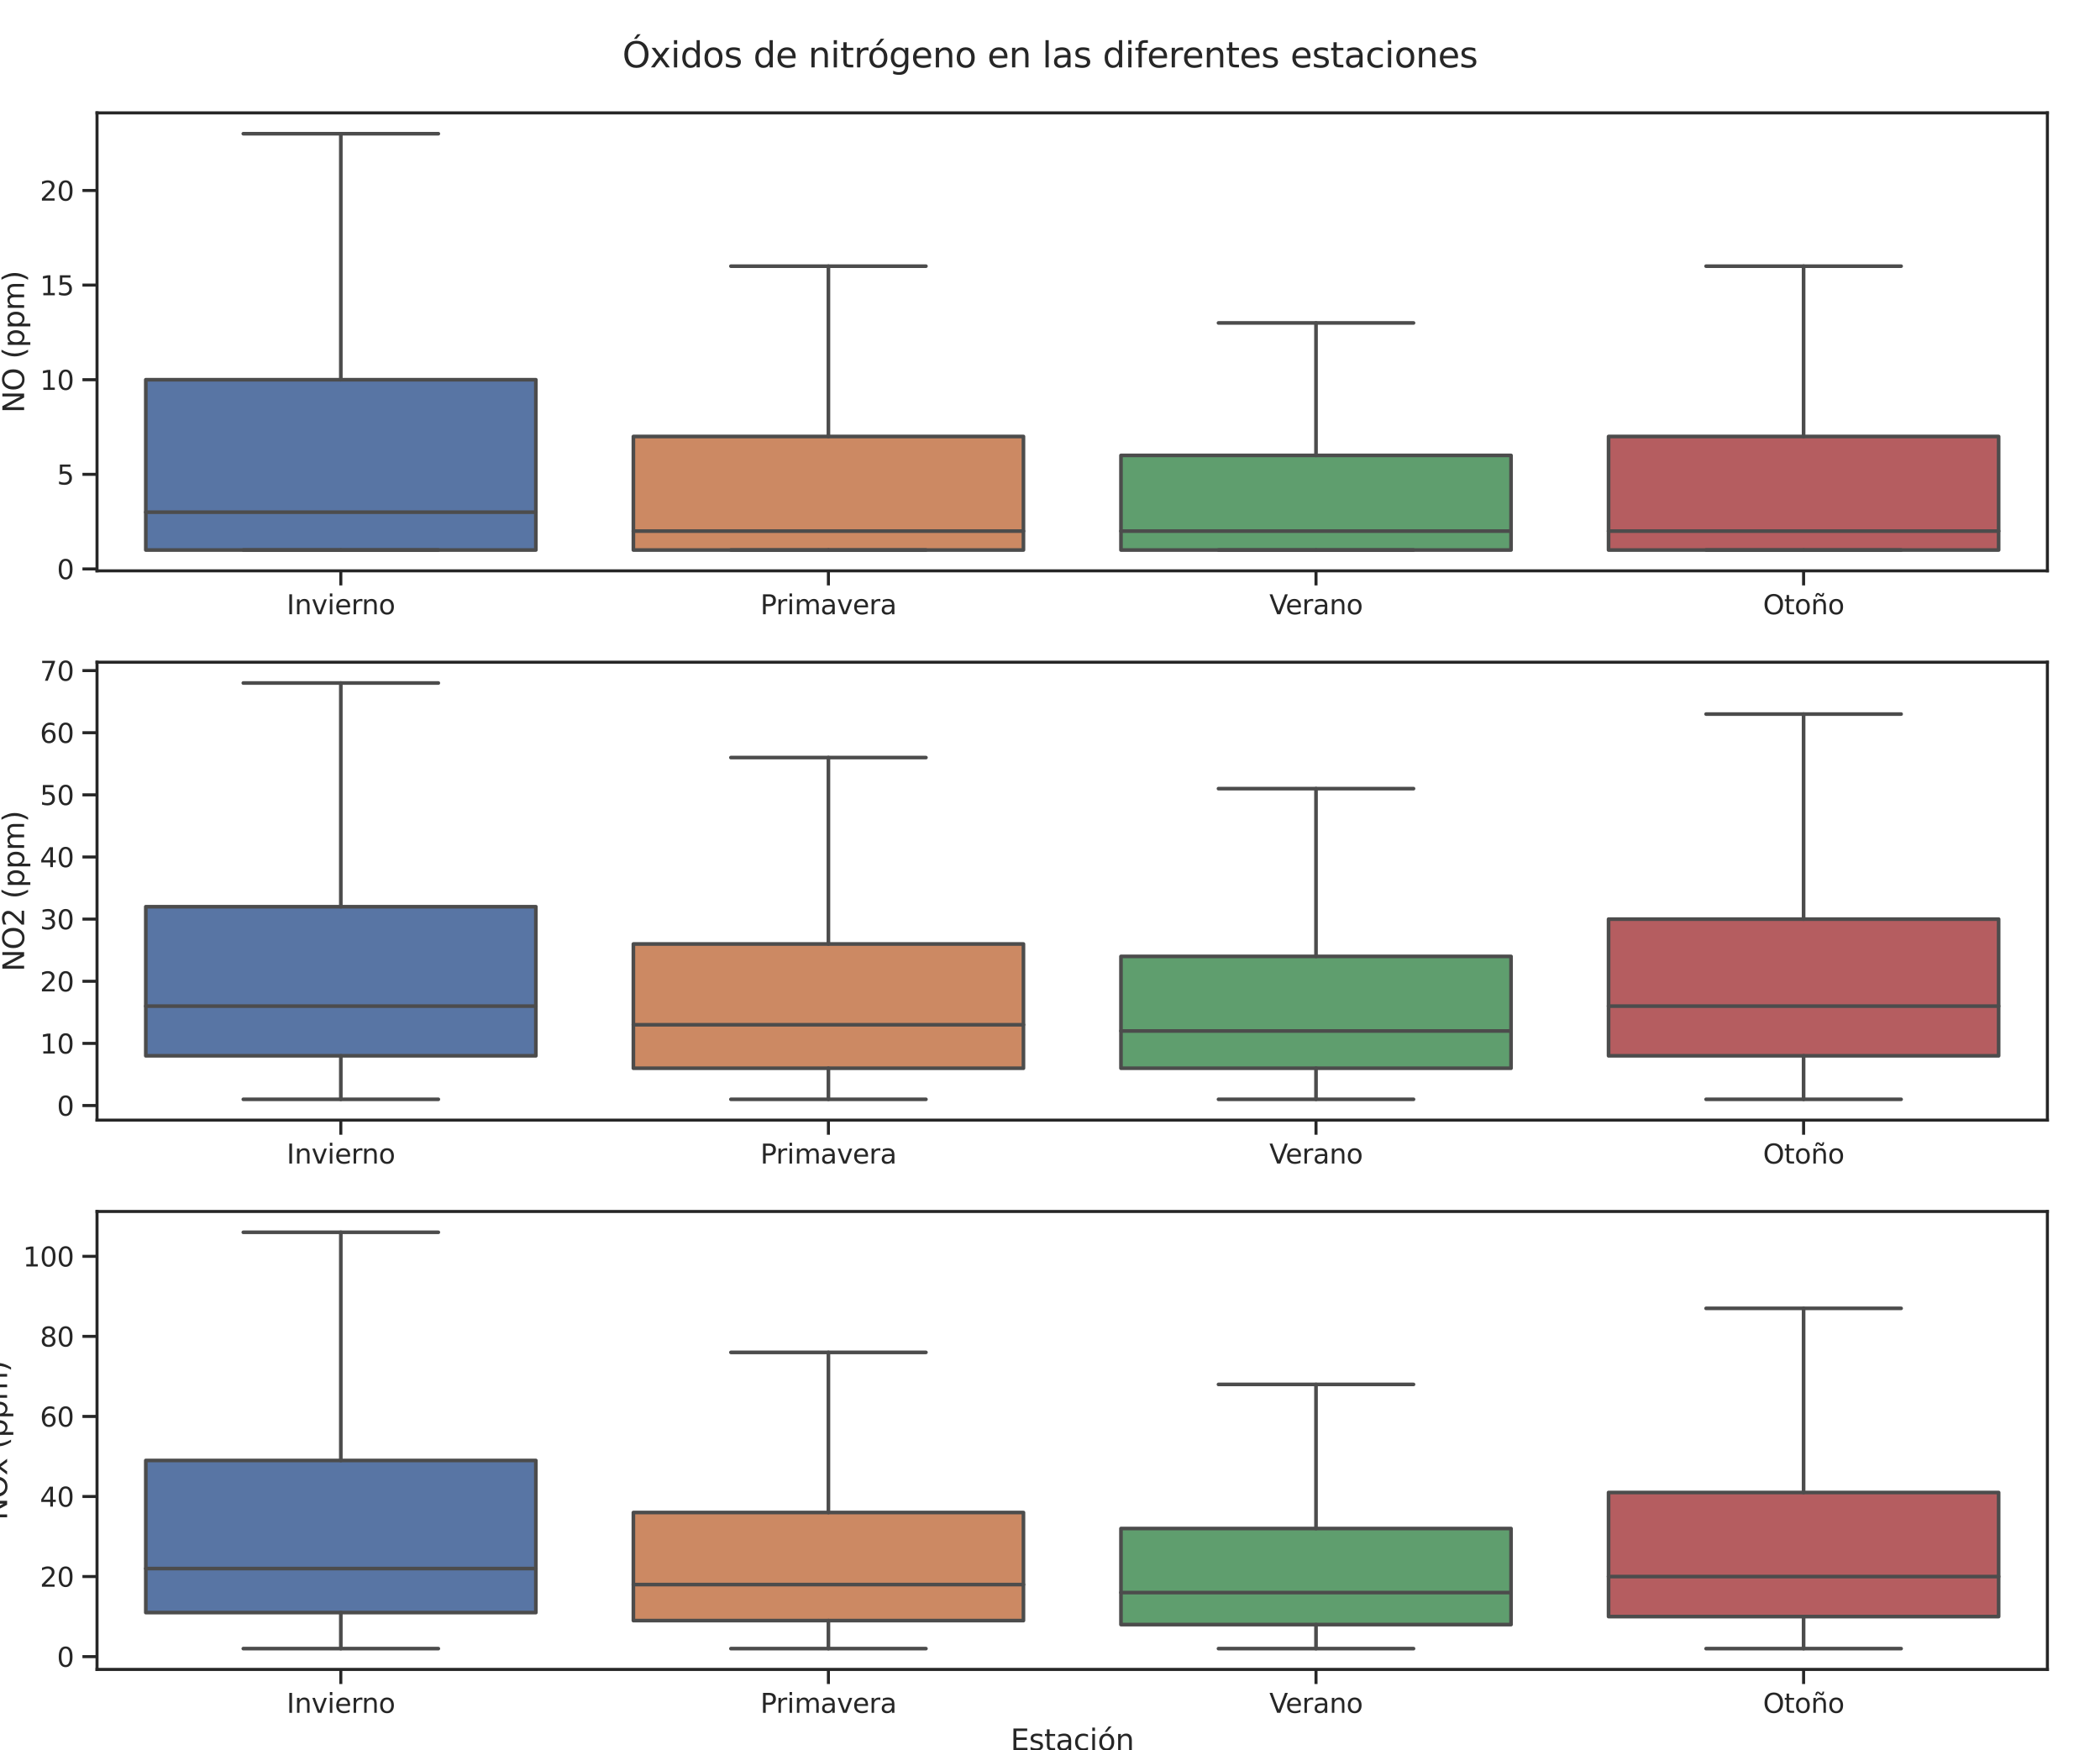 <?xml version="1.0" encoding="utf-8" standalone="no"?>
<!DOCTYPE svg PUBLIC "-//W3C//DTD SVG 1.1//EN"
  "http://www.w3.org/Graphics/SVG/1.1/DTD/svg11.dtd">
<svg xmlns:xlink="http://www.w3.org/1999/xlink" width="864pt" height="720pt" viewBox="0 0 864 720" xmlns="http://www.w3.org/2000/svg" version="1.1">
 <defs>
  <style type="text/css">*{stroke-linejoin: round; stroke-linecap: butt}</style>
 </defs>
 <g id="figure_1">
  <g id="patch_1">
   <path d="M 0 720 
L 864 720 
L 864 0 
L 0 0 
z
" style="fill: #ffffff"/>
  </g>
  <g id="axes_1">
   <g id="patch_2">
    <path d="M 39.92 234.82 
L 842.355 234.82 
L 842.355 46.44 
L 39.92 46.44 
z
" style="fill: #ffffff"/>
   </g>
   <g id="matplotlib.axis_1">
    <g id="xtick_1">
     <g id="line2d_1">
      <defs>
       <path id="mba785e01ef" d="M 0 0 
L 0 6 
" style="stroke: #262626; stroke-width: 1.25"/>
      </defs>
      <g>
       <use xlink:href="#mba785e01ef" x="140.224" y="234.82" style="fill: #262626; stroke: #262626; stroke-width: 1.25"/>
      </g>
     </g>
     <g id="text_1">
      <!-- Invierno -->
      <g style="fill: #262626" transform="translate(117.933 252.678) scale(0.11 -0.11)">
       <defs>
        <path id="DejaVuSans-49" d="M 628 4666 
L 1259 4666 
L 1259 0 
L 628 0 
L 628 4666 
z
" transform="scale(0.016)"/>
        <path id="DejaVuSans-6e" d="M 3513 2113 
L 3513 0 
L 2938 0 
L 2938 2094 
Q 2938 2591 2744 2837 
Q 2550 3084 2163 3084 
Q 1697 3084 1428 2787 
Q 1159 2491 1159 1978 
L 1159 0 
L 581 0 
L 581 3500 
L 1159 3500 
L 1159 2956 
Q 1366 3272 1645 3428 
Q 1925 3584 2291 3584 
Q 2894 3584 3203 3211 
Q 3513 2838 3513 2113 
z
" transform="scale(0.016)"/>
        <path id="DejaVuSans-76" d="M 191 3500 
L 800 3500 
L 1894 563 
L 2988 3500 
L 3597 3500 
L 2284 0 
L 1503 0 
L 191 3500 
z
" transform="scale(0.016)"/>
        <path id="DejaVuSans-69" d="M 603 3500 
L 1178 3500 
L 1178 0 
L 603 0 
L 603 3500 
z
M 603 4863 
L 1178 4863 
L 1178 4134 
L 603 4134 
L 603 4863 
z
" transform="scale(0.016)"/>
        <path id="DejaVuSans-65" d="M 3597 1894 
L 3597 1613 
L 953 1613 
Q 991 1019 1311 708 
Q 1631 397 2203 397 
Q 2534 397 2845 478 
Q 3156 559 3463 722 
L 3463 178 
Q 3153 47 2828 -22 
Q 2503 -91 2169 -91 
Q 1331 -91 842 396 
Q 353 884 353 1716 
Q 353 2575 817 3079 
Q 1281 3584 2069 3584 
Q 2775 3584 3186 3129 
Q 3597 2675 3597 1894 
z
M 3022 2063 
Q 3016 2534 2758 2815 
Q 2500 3097 2075 3097 
Q 1594 3097 1305 2825 
Q 1016 2553 972 2059 
L 3022 2063 
z
" transform="scale(0.016)"/>
        <path id="DejaVuSans-72" d="M 2631 2963 
Q 2534 3019 2420 3045 
Q 2306 3072 2169 3072 
Q 1681 3072 1420 2755 
Q 1159 2438 1159 1844 
L 1159 0 
L 581 0 
L 581 3500 
L 1159 3500 
L 1159 2956 
Q 1341 3275 1631 3429 
Q 1922 3584 2338 3584 
Q 2397 3584 2469 3576 
Q 2541 3569 2628 3553 
L 2631 2963 
z
" transform="scale(0.016)"/>
        <path id="DejaVuSans-6f" d="M 1959 3097 
Q 1497 3097 1228 2736 
Q 959 2375 959 1747 
Q 959 1119 1226 758 
Q 1494 397 1959 397 
Q 2419 397 2687 759 
Q 2956 1122 2956 1747 
Q 2956 2369 2687 2733 
Q 2419 3097 1959 3097 
z
M 1959 3584 
Q 2709 3584 3137 3096 
Q 3566 2609 3566 1747 
Q 3566 888 3137 398 
Q 2709 -91 1959 -91 
Q 1206 -91 779 398 
Q 353 888 353 1747 
Q 353 2609 779 3096 
Q 1206 3584 1959 3584 
z
" transform="scale(0.016)"/>
       </defs>
       <use xlink:href="#DejaVuSans-49"/>
       <use xlink:href="#DejaVuSans-6e" x="29.492"/>
       <use xlink:href="#DejaVuSans-76" x="92.871"/>
       <use xlink:href="#DejaVuSans-69" x="152.051"/>
       <use xlink:href="#DejaVuSans-65" x="179.834"/>
       <use xlink:href="#DejaVuSans-72" x="241.357"/>
       <use xlink:href="#DejaVuSans-6e" x="280.721"/>
       <use xlink:href="#DejaVuSans-6f" x="344.1"/>
      </g>
     </g>
    </g>
    <g id="xtick_2">
     <g id="line2d_2">
      <g>
       <use xlink:href="#mba785e01ef" x="340.833" y="234.82" style="fill: #262626; stroke: #262626; stroke-width: 1.25"/>
      </g>
     </g>
     <g id="text_2">
      <!-- Primavera -->
      <g style="fill: #262626" transform="translate(312.825 252.678) scale(0.11 -0.11)">
       <defs>
        <path id="DejaVuSans-50" d="M 1259 4147 
L 1259 2394 
L 2053 2394 
Q 2494 2394 2734 2622 
Q 2975 2850 2975 3272 
Q 2975 3691 2734 3919 
Q 2494 4147 2053 4147 
L 1259 4147 
z
M 628 4666 
L 2053 4666 
Q 2838 4666 3239 4311 
Q 3641 3956 3641 3272 
Q 3641 2581 3239 2228 
Q 2838 1875 2053 1875 
L 1259 1875 
L 1259 0 
L 628 0 
L 628 4666 
z
" transform="scale(0.016)"/>
        <path id="DejaVuSans-6d" d="M 3328 2828 
Q 3544 3216 3844 3400 
Q 4144 3584 4550 3584 
Q 5097 3584 5394 3201 
Q 5691 2819 5691 2113 
L 5691 0 
L 5113 0 
L 5113 2094 
Q 5113 2597 4934 2840 
Q 4756 3084 4391 3084 
Q 3944 3084 3684 2787 
Q 3425 2491 3425 1978 
L 3425 0 
L 2847 0 
L 2847 2094 
Q 2847 2600 2669 2842 
Q 2491 3084 2119 3084 
Q 1678 3084 1418 2786 
Q 1159 2488 1159 1978 
L 1159 0 
L 581 0 
L 581 3500 
L 1159 3500 
L 1159 2956 
Q 1356 3278 1631 3431 
Q 1906 3584 2284 3584 
Q 2666 3584 2933 3390 
Q 3200 3197 3328 2828 
z
" transform="scale(0.016)"/>
        <path id="DejaVuSans-61" d="M 2194 1759 
Q 1497 1759 1228 1600 
Q 959 1441 959 1056 
Q 959 750 1161 570 
Q 1363 391 1709 391 
Q 2188 391 2477 730 
Q 2766 1069 2766 1631 
L 2766 1759 
L 2194 1759 
z
M 3341 1997 
L 3341 0 
L 2766 0 
L 2766 531 
Q 2569 213 2275 61 
Q 1981 -91 1556 -91 
Q 1019 -91 701 211 
Q 384 513 384 1019 
Q 384 1609 779 1909 
Q 1175 2209 1959 2209 
L 2766 2209 
L 2766 2266 
Q 2766 2663 2505 2880 
Q 2244 3097 1772 3097 
Q 1472 3097 1187 3025 
Q 903 2953 641 2809 
L 641 3341 
Q 956 3463 1253 3523 
Q 1550 3584 1831 3584 
Q 2591 3584 2966 3190 
Q 3341 2797 3341 1997 
z
" transform="scale(0.016)"/>
       </defs>
       <use xlink:href="#DejaVuSans-50"/>
       <use xlink:href="#DejaVuSans-72" x="58.553"/>
       <use xlink:href="#DejaVuSans-69" x="99.666"/>
       <use xlink:href="#DejaVuSans-6d" x="127.449"/>
       <use xlink:href="#DejaVuSans-61" x="224.861"/>
       <use xlink:href="#DejaVuSans-76" x="286.141"/>
       <use xlink:href="#DejaVuSans-65" x="345.32"/>
       <use xlink:href="#DejaVuSans-72" x="406.844"/>
       <use xlink:href="#DejaVuSans-61" x="447.957"/>
      </g>
     </g>
    </g>
    <g id="xtick_3">
     <g id="line2d_3">
      <g>
       <use xlink:href="#mba785e01ef" x="541.442" y="234.82" style="fill: #262626; stroke: #262626; stroke-width: 1.25"/>
      </g>
     </g>
     <g id="text_3">
      <!-- Verano -->
      <g style="fill: #262626" transform="translate(522.239 252.678) scale(0.11 -0.11)">
       <defs>
        <path id="DejaVuSans-56" d="M 1831 0 
L 50 4666 
L 709 4666 
L 2188 738 
L 3669 4666 
L 4325 4666 
L 2547 0 
L 1831 0 
z
" transform="scale(0.016)"/>
       </defs>
       <use xlink:href="#DejaVuSans-56"/>
       <use xlink:href="#DejaVuSans-65" x="60.658"/>
       <use xlink:href="#DejaVuSans-72" x="122.182"/>
       <use xlink:href="#DejaVuSans-61" x="163.295"/>
       <use xlink:href="#DejaVuSans-6e" x="224.574"/>
       <use xlink:href="#DejaVuSans-6f" x="287.953"/>
      </g>
     </g>
    </g>
    <g id="xtick_4">
     <g id="line2d_4">
      <g>
       <use xlink:href="#mba785e01ef" x="742.051" y="234.82" style="fill: #262626; stroke: #262626; stroke-width: 1.25"/>
      </g>
     </g>
     <g id="text_4">
      <!-- Otoño -->
      <g style="fill: #262626" transform="translate(725.349 252.678) scale(0.11 -0.11)">
       <defs>
        <path id="DejaVuSans-4f" d="M 2522 4238 
Q 1834 4238 1429 3725 
Q 1025 3213 1025 2328 
Q 1025 1447 1429 934 
Q 1834 422 2522 422 
Q 3209 422 3611 934 
Q 4013 1447 4013 2328 
Q 4013 3213 3611 3725 
Q 3209 4238 2522 4238 
z
M 2522 4750 
Q 3503 4750 4090 4092 
Q 4678 3434 4678 2328 
Q 4678 1225 4090 567 
Q 3503 -91 2522 -91 
Q 1538 -91 948 565 
Q 359 1222 359 2328 
Q 359 3434 948 4092 
Q 1538 4750 2522 4750 
z
" transform="scale(0.016)"/>
        <path id="DejaVuSans-74" d="M 1172 4494 
L 1172 3500 
L 2356 3500 
L 2356 3053 
L 1172 3053 
L 1172 1153 
Q 1172 725 1289 603 
Q 1406 481 1766 481 
L 2356 481 
L 2356 0 
L 1766 0 
Q 1100 0 847 248 
Q 594 497 594 1153 
L 594 3053 
L 172 3053 
L 172 3500 
L 594 3500 
L 594 4494 
L 1172 4494 
z
" transform="scale(0.016)"/>
        <path id="DejaVuSans-f1" d="M 3513 2113 
L 3513 0 
L 2938 0 
L 2938 2094 
Q 2938 2591 2744 2837 
Q 2550 3084 2163 3084 
Q 1697 3084 1428 2787 
Q 1159 2491 1159 1978 
L 1159 0 
L 581 0 
L 581 3500 
L 1159 3500 
L 1159 2956 
Q 1366 3272 1645 3428 
Q 1925 3584 2291 3584 
Q 2894 3584 3203 3211 
Q 3513 2838 3513 2113 
z
M 2060 4281 
L 1881 4453 
Q 1813 4516 1761 4545 
Q 1710 4575 1669 4575 
Q 1550 4575 1494 4461 
Q 1438 4347 1431 4091 
L 1041 4091 
Q 1047 4513 1206 4742 
Q 1366 4972 1650 4972 
Q 1769 4972 1869 4928 
Q 1969 4884 2085 4781 
L 2263 4609 
Q 2331 4547 2383 4517 
Q 2435 4488 2475 4488 
Q 2594 4488 2650 4602 
Q 2706 4716 2713 4972 
L 3103 4972 
Q 3097 4550 2937 4320 
Q 2778 4091 2494 4091 
Q 2375 4091 2275 4134 
Q 2175 4178 2060 4281 
z
" transform="scale(0.016)"/>
       </defs>
       <use xlink:href="#DejaVuSans-4f"/>
       <use xlink:href="#DejaVuSans-74" x="78.711"/>
       <use xlink:href="#DejaVuSans-6f" x="117.92"/>
       <use xlink:href="#DejaVuSans-f1" x="179.102"/>
       <use xlink:href="#DejaVuSans-6f" x="242.48"/>
      </g>
     </g>
    </g>
   </g>
   <g id="matplotlib.axis_2">
    <g id="ytick_1">
     <g id="line2d_5">
      <defs>
       <path id="mff3a5d4634" d="M 0 0 
L -6 0 
" style="stroke: #262626; stroke-width: 1.25"/>
      </defs>
      <g>
       <use xlink:href="#mff3a5d4634" x="39.92" y="234.042" style="fill: #262626; stroke: #262626; stroke-width: 1.25"/>
      </g>
     </g>
     <g id="text_5">
      <!-- 0 -->
      <g style="fill: #262626" transform="translate(23.421 238.221) scale(0.11 -0.11)">
       <defs>
        <path id="DejaVuSans-30" d="M 2034 4250 
Q 1547 4250 1301 3770 
Q 1056 3291 1056 2328 
Q 1056 1369 1301 889 
Q 1547 409 2034 409 
Q 2525 409 2770 889 
Q 3016 1369 3016 2328 
Q 3016 3291 2770 3770 
Q 2525 4250 2034 4250 
z
M 2034 4750 
Q 2819 4750 3233 4129 
Q 3647 3509 3647 2328 
Q 3647 1150 3233 529 
Q 2819 -91 2034 -91 
Q 1250 -91 836 529 
Q 422 1150 422 2328 
Q 422 3509 836 4129 
Q 1250 4750 2034 4750 
z
" transform="scale(0.016)"/>
       </defs>
       <use xlink:href="#DejaVuSans-30"/>
      </g>
     </g>
    </g>
    <g id="ytick_2">
     <g id="line2d_6">
      <g>
       <use xlink:href="#mff3a5d4634" x="39.92" y="195.12" style="fill: #262626; stroke: #262626; stroke-width: 1.25"/>
      </g>
     </g>
     <g id="text_6">
      <!-- 5 -->
      <g style="fill: #262626" transform="translate(23.421 199.299) scale(0.11 -0.11)">
       <defs>
        <path id="DejaVuSans-35" d="M 691 4666 
L 3169 4666 
L 3169 4134 
L 1269 4134 
L 1269 2991 
Q 1406 3038 1543 3061 
Q 1681 3084 1819 3084 
Q 2600 3084 3056 2656 
Q 3513 2228 3513 1497 
Q 3513 744 3044 326 
Q 2575 -91 1722 -91 
Q 1428 -91 1123 -41 
Q 819 9 494 109 
L 494 744 
Q 775 591 1075 516 
Q 1375 441 1709 441 
Q 2250 441 2565 725 
Q 2881 1009 2881 1497 
Q 2881 1984 2565 2268 
Q 2250 2553 1709 2553 
Q 1456 2553 1204 2497 
Q 953 2441 691 2322 
L 691 4666 
z
" transform="scale(0.016)"/>
       </defs>
       <use xlink:href="#DejaVuSans-35"/>
      </g>
     </g>
    </g>
    <g id="ytick_3">
     <g id="line2d_7">
      <g>
       <use xlink:href="#mff3a5d4634" x="39.92" y="156.199" style="fill: #262626; stroke: #262626; stroke-width: 1.25"/>
      </g>
     </g>
     <g id="text_7">
      <!-- 10 -->
      <g style="fill: #262626" transform="translate(16.422 160.378) scale(0.11 -0.11)">
       <defs>
        <path id="DejaVuSans-31" d="M 794 531 
L 1825 531 
L 1825 4091 
L 703 3866 
L 703 4441 
L 1819 4666 
L 2450 4666 
L 2450 531 
L 3481 531 
L 3481 0 
L 794 0 
L 794 531 
z
" transform="scale(0.016)"/>
       </defs>
       <use xlink:href="#DejaVuSans-31"/>
       <use xlink:href="#DejaVuSans-30" x="63.623"/>
      </g>
     </g>
    </g>
    <g id="ytick_4">
     <g id="line2d_8">
      <g>
       <use xlink:href="#mff3a5d4634" x="39.92" y="117.277" style="fill: #262626; stroke: #262626; stroke-width: 1.25"/>
      </g>
     </g>
     <g id="text_8">
      <!-- 15 -->
      <g style="fill: #262626" transform="translate(16.422 121.456) scale(0.11 -0.11)">
       <use xlink:href="#DejaVuSans-31"/>
       <use xlink:href="#DejaVuSans-35" x="63.623"/>
      </g>
     </g>
    </g>
    <g id="ytick_5">
     <g id="line2d_9">
      <g>
       <use xlink:href="#mff3a5d4634" x="39.92" y="78.356" style="fill: #262626; stroke: #262626; stroke-width: 1.25"/>
      </g>
     </g>
     <g id="text_9">
      <!-- 20 -->
      <g style="fill: #262626" transform="translate(16.422 82.535) scale(0.11 -0.11)">
       <defs>
        <path id="DejaVuSans-32" d="M 1228 531 
L 3431 531 
L 3431 0 
L 469 0 
L 469 531 
Q 828 903 1448 1529 
Q 2069 2156 2228 2338 
Q 2531 2678 2651 2914 
Q 2772 3150 2772 3378 
Q 2772 3750 2511 3984 
Q 2250 4219 1831 4219 
Q 1534 4219 1204 4116 
Q 875 4013 500 3803 
L 500 4441 
Q 881 4594 1212 4672 
Q 1544 4750 1819 4750 
Q 2544 4750 2975 4387 
Q 3406 4025 3406 3419 
Q 3406 3131 3298 2873 
Q 3191 2616 2906 2266 
Q 2828 2175 2409 1742 
Q 1991 1309 1228 531 
z
" transform="scale(0.016)"/>
       </defs>
       <use xlink:href="#DejaVuSans-32"/>
       <use xlink:href="#DejaVuSans-30" x="63.623"/>
      </g>
     </g>
    </g>
    <g id="text_10">
     <!-- NO (ppm) -->
     <g style="fill: #262626" transform="translate(9.927 169.893) rotate(-90) scale(0.12 -0.12)">
      <defs>
       <path id="DejaVuSans-4e" d="M 628 4666 
L 1478 4666 
L 3547 763 
L 3547 4666 
L 4159 4666 
L 4159 0 
L 3309 0 
L 1241 3903 
L 1241 0 
L 628 0 
L 628 4666 
z
" transform="scale(0.016)"/>
       <path id="DejaVuSans-20" transform="scale(0.016)"/>
       <path id="DejaVuSans-28" d="M 1984 4856 
Q 1566 4138 1362 3434 
Q 1159 2731 1159 2009 
Q 1159 1288 1364 580 
Q 1569 -128 1984 -844 
L 1484 -844 
Q 1016 -109 783 600 
Q 550 1309 550 2009 
Q 550 2706 781 3412 
Q 1013 4119 1484 4856 
L 1984 4856 
z
" transform="scale(0.016)"/>
       <path id="DejaVuSans-70" d="M 1159 525 
L 1159 -1331 
L 581 -1331 
L 581 3500 
L 1159 3500 
L 1159 2969 
Q 1341 3281 1617 3432 
Q 1894 3584 2278 3584 
Q 2916 3584 3314 3078 
Q 3713 2572 3713 1747 
Q 3713 922 3314 415 
Q 2916 -91 2278 -91 
Q 1894 -91 1617 61 
Q 1341 213 1159 525 
z
M 3116 1747 
Q 3116 2381 2855 2742 
Q 2594 3103 2138 3103 
Q 1681 3103 1420 2742 
Q 1159 2381 1159 1747 
Q 1159 1113 1420 752 
Q 1681 391 2138 391 
Q 2594 391 2855 752 
Q 3116 1113 3116 1747 
z
" transform="scale(0.016)"/>
       <path id="DejaVuSans-29" d="M 513 4856 
L 1013 4856 
Q 1481 4119 1714 3412 
Q 1947 2706 1947 2009 
Q 1947 1309 1714 600 
Q 1481 -109 1013 -844 
L 513 -844 
Q 928 -128 1133 580 
Q 1338 1288 1338 2009 
Q 1338 2731 1133 3434 
Q 928 4138 513 4856 
z
" transform="scale(0.016)"/>
      </defs>
      <use xlink:href="#DejaVuSans-4e"/>
      <use xlink:href="#DejaVuSans-4f" x="74.805"/>
      <use xlink:href="#DejaVuSans-20" x="153.516"/>
      <use xlink:href="#DejaVuSans-28" x="185.303"/>
      <use xlink:href="#DejaVuSans-70" x="224.316"/>
      <use xlink:href="#DejaVuSans-70" x="287.793"/>
      <use xlink:href="#DejaVuSans-6d" x="351.27"/>
      <use xlink:href="#DejaVuSans-29" x="448.682"/>
     </g>
    </g>
   </g>
   <g id="patch_3">
    <path d="M 59.981 226.257 
L 220.468 226.257 
L 220.468 156.199 
L 59.981 156.199 
L 59.981 226.257 
z
" clip-path="url(#p9f33769b3a)" style="fill: #5875a4; stroke: #4c4c4c; stroke-width: 1.5; stroke-linejoin: miter"/>
   </g>
   <g id="patch_4">
    <path d="M 260.59 226.257 
L 421.077 226.257 
L 421.077 179.551 
L 260.59 179.551 
L 260.59 226.257 
z
" clip-path="url(#p9f33769b3a)" style="fill: #cc8963; stroke: #4c4c4c; stroke-width: 1.5; stroke-linejoin: miter"/>
   </g>
   <g id="patch_5">
    <path d="M 461.198 226.257 
L 621.685 226.257 
L 621.685 187.336 
L 461.198 187.336 
L 461.198 226.257 
z
" clip-path="url(#p9f33769b3a)" style="fill: #5f9e6e; stroke: #4c4c4c; stroke-width: 1.5; stroke-linejoin: miter"/>
   </g>
   <g id="patch_6">
    <path d="M 661.807 226.257 
L 822.294 226.257 
L 822.294 179.551 
L 661.807 179.551 
L 661.807 226.257 
z
" clip-path="url(#p9f33769b3a)" style="fill: #b55d60; stroke: #4c4c4c; stroke-width: 1.5; stroke-linejoin: miter"/>
   </g>
   <g id="line2d_10">
    <path d="M 140.224 226.257 
L 140.224 226.257 
" clip-path="url(#p9f33769b3a)" style="fill: none; stroke: #4c4c4c; stroke-width: 1.5; stroke-linecap: round"/>
   </g>
   <g id="line2d_11">
    <path d="M 140.224 156.199 
L 140.224 55.003 
" clip-path="url(#p9f33769b3a)" style="fill: none; stroke: #4c4c4c; stroke-width: 1.5; stroke-linecap: round"/>
   </g>
   <g id="line2d_12">
    <path d="M 100.103 226.257 
L 180.346 226.257 
" clip-path="url(#p9f33769b3a)" style="fill: none; stroke: #4c4c4c; stroke-width: 1.5; stroke-linecap: round"/>
   </g>
   <g id="line2d_13">
    <path d="M 100.103 55.003 
L 180.346 55.003 
" clip-path="url(#p9f33769b3a)" style="fill: none; stroke: #4c4c4c; stroke-width: 1.5; stroke-linecap: round"/>
   </g>
   <g id="line2d_14">
    <path d="M 340.833 226.257 
L 340.833 226.257 
" clip-path="url(#p9f33769b3a)" style="fill: none; stroke: #4c4c4c; stroke-width: 1.5; stroke-linecap: round"/>
   </g>
   <g id="line2d_15">
    <path d="M 340.833 179.551 
L 340.833 109.493 
" clip-path="url(#p9f33769b3a)" style="fill: none; stroke: #4c4c4c; stroke-width: 1.5; stroke-linecap: round"/>
   </g>
   <g id="line2d_16">
    <path d="M 300.711 226.257 
L 380.955 226.257 
" clip-path="url(#p9f33769b3a)" style="fill: none; stroke: #4c4c4c; stroke-width: 1.5; stroke-linecap: round"/>
   </g>
   <g id="line2d_17">
    <path d="M 300.711 109.493 
L 380.955 109.493 
" clip-path="url(#p9f33769b3a)" style="fill: none; stroke: #4c4c4c; stroke-width: 1.5; stroke-linecap: round"/>
   </g>
   <g id="line2d_18">
    <path d="M 541.442 226.257 
L 541.442 226.257 
" clip-path="url(#p9f33769b3a)" style="fill: none; stroke: #4c4c4c; stroke-width: 1.5; stroke-linecap: round"/>
   </g>
   <g id="line2d_19">
    <path d="M 541.442 187.336 
L 541.442 132.846 
" clip-path="url(#p9f33769b3a)" style="fill: none; stroke: #4c4c4c; stroke-width: 1.5; stroke-linecap: round"/>
   </g>
   <g id="line2d_20">
    <path d="M 501.32 226.257 
L 581.564 226.257 
" clip-path="url(#p9f33769b3a)" style="fill: none; stroke: #4c4c4c; stroke-width: 1.5; stroke-linecap: round"/>
   </g>
   <g id="line2d_21">
    <path d="M 501.32 132.846 
L 581.564 132.846 
" clip-path="url(#p9f33769b3a)" style="fill: none; stroke: #4c4c4c; stroke-width: 1.5; stroke-linecap: round"/>
   </g>
   <g id="line2d_22">
    <path d="M 742.051 226.257 
L 742.051 226.257 
" clip-path="url(#p9f33769b3a)" style="fill: none; stroke: #4c4c4c; stroke-width: 1.5; stroke-linecap: round"/>
   </g>
   <g id="line2d_23">
    <path d="M 742.051 179.551 
L 742.051 109.493 
" clip-path="url(#p9f33769b3a)" style="fill: none; stroke: #4c4c4c; stroke-width: 1.5; stroke-linecap: round"/>
   </g>
   <g id="line2d_24">
    <path d="M 701.929 226.257 
L 782.172 226.257 
" clip-path="url(#p9f33769b3a)" style="fill: none; stroke: #4c4c4c; stroke-width: 1.5; stroke-linecap: round"/>
   </g>
   <g id="line2d_25">
    <path d="M 701.929 109.493 
L 782.172 109.493 
" clip-path="url(#p9f33769b3a)" style="fill: none; stroke: #4c4c4c; stroke-width: 1.5; stroke-linecap: round"/>
   </g>
   <g id="line2d_26">
    <path d="M 59.981 210.689 
L 220.468 210.689 
" clip-path="url(#p9f33769b3a)" style="fill: none; stroke: #4c4c4c; stroke-width: 1.5; stroke-linecap: round"/>
   </g>
   <g id="line2d_27">
    <path d="M 260.59 218.473 
L 421.077 218.473 
" clip-path="url(#p9f33769b3a)" style="fill: none; stroke: #4c4c4c; stroke-width: 1.5; stroke-linecap: round"/>
   </g>
   <g id="line2d_28">
    <path d="M 461.198 218.473 
L 621.685 218.473 
" clip-path="url(#p9f33769b3a)" style="fill: none; stroke: #4c4c4c; stroke-width: 1.5; stroke-linecap: round"/>
   </g>
   <g id="line2d_29">
    <path d="M 661.807 218.473 
L 822.294 218.473 
" clip-path="url(#p9f33769b3a)" style="fill: none; stroke: #4c4c4c; stroke-width: 1.5; stroke-linecap: round"/>
   </g>
   <g id="patch_7">
    <path d="M 39.92 234.82 
L 39.92 46.44 
" style="fill: none; stroke: #262626; stroke-width: 1.25; stroke-linejoin: miter; stroke-linecap: square"/>
   </g>
   <g id="patch_8">
    <path d="M 842.355 234.82 
L 842.355 46.44 
" style="fill: none; stroke: #262626; stroke-width: 1.25; stroke-linejoin: miter; stroke-linecap: square"/>
   </g>
   <g id="patch_9">
    <path d="M 39.92 234.82 
L 842.355 234.82 
" style="fill: none; stroke: #262626; stroke-width: 1.25; stroke-linejoin: miter; stroke-linecap: square"/>
   </g>
   <g id="patch_10">
    <path d="M 39.92 46.44 
L 842.355 46.44 
" style="fill: none; stroke: #262626; stroke-width: 1.25; stroke-linejoin: miter; stroke-linecap: square"/>
   </g>
  </g>
  <g id="axes_2">
   <g id="patch_11">
    <path d="M 39.92 460.78 
L 842.355 460.78 
L 842.355 272.4 
L 39.92 272.4 
z
" style="fill: #ffffff"/>
   </g>
   <g id="matplotlib.axis_3">
    <g id="xtick_5">
     <g id="line2d_30">
      <g>
       <use xlink:href="#mba785e01ef" x="140.224" y="460.78" style="fill: #262626; stroke: #262626; stroke-width: 1.25"/>
      </g>
     </g>
     <g id="text_11">
      <!-- Invierno -->
      <g style="fill: #262626" transform="translate(117.933 478.638) scale(0.11 -0.11)">
       <use xlink:href="#DejaVuSans-49"/>
       <use xlink:href="#DejaVuSans-6e" x="29.492"/>
       <use xlink:href="#DejaVuSans-76" x="92.871"/>
       <use xlink:href="#DejaVuSans-69" x="152.051"/>
       <use xlink:href="#DejaVuSans-65" x="179.834"/>
       <use xlink:href="#DejaVuSans-72" x="241.357"/>
       <use xlink:href="#DejaVuSans-6e" x="280.721"/>
       <use xlink:href="#DejaVuSans-6f" x="344.1"/>
      </g>
     </g>
    </g>
    <g id="xtick_6">
     <g id="line2d_31">
      <g>
       <use xlink:href="#mba785e01ef" x="340.833" y="460.78" style="fill: #262626; stroke: #262626; stroke-width: 1.25"/>
      </g>
     </g>
     <g id="text_12">
      <!-- Primavera -->
      <g style="fill: #262626" transform="translate(312.825 478.638) scale(0.11 -0.11)">
       <use xlink:href="#DejaVuSans-50"/>
       <use xlink:href="#DejaVuSans-72" x="58.553"/>
       <use xlink:href="#DejaVuSans-69" x="99.666"/>
       <use xlink:href="#DejaVuSans-6d" x="127.449"/>
       <use xlink:href="#DejaVuSans-61" x="224.861"/>
       <use xlink:href="#DejaVuSans-76" x="286.141"/>
       <use xlink:href="#DejaVuSans-65" x="345.32"/>
       <use xlink:href="#DejaVuSans-72" x="406.844"/>
       <use xlink:href="#DejaVuSans-61" x="447.957"/>
      </g>
     </g>
    </g>
    <g id="xtick_7">
     <g id="line2d_32">
      <g>
       <use xlink:href="#mba785e01ef" x="541.442" y="460.78" style="fill: #262626; stroke: #262626; stroke-width: 1.25"/>
      </g>
     </g>
     <g id="text_13">
      <!-- Verano -->
      <g style="fill: #262626" transform="translate(522.239 478.638) scale(0.11 -0.11)">
       <use xlink:href="#DejaVuSans-56"/>
       <use xlink:href="#DejaVuSans-65" x="60.658"/>
       <use xlink:href="#DejaVuSans-72" x="122.182"/>
       <use xlink:href="#DejaVuSans-61" x="163.295"/>
       <use xlink:href="#DejaVuSans-6e" x="224.574"/>
       <use xlink:href="#DejaVuSans-6f" x="287.953"/>
      </g>
     </g>
    </g>
    <g id="xtick_8">
     <g id="line2d_33">
      <g>
       <use xlink:href="#mba785e01ef" x="742.051" y="460.78" style="fill: #262626; stroke: #262626; stroke-width: 1.25"/>
      </g>
     </g>
     <g id="text_14">
      <!-- Otoño -->
      <g style="fill: #262626" transform="translate(725.349 478.638) scale(0.11 -0.11)">
       <use xlink:href="#DejaVuSans-4f"/>
       <use xlink:href="#DejaVuSans-74" x="78.711"/>
       <use xlink:href="#DejaVuSans-6f" x="117.92"/>
       <use xlink:href="#DejaVuSans-f1" x="179.102"/>
       <use xlink:href="#DejaVuSans-6f" x="242.48"/>
      </g>
     </g>
    </g>
   </g>
   <g id="matplotlib.axis_4">
    <g id="ytick_6">
     <g id="line2d_34">
      <g>
       <use xlink:href="#mff3a5d4634" x="39.92" y="454.773" style="fill: #262626; stroke: #262626; stroke-width: 1.25"/>
      </g>
     </g>
     <g id="text_15">
      <!-- 0 -->
      <g style="fill: #262626" transform="translate(23.421 458.952) scale(0.11 -0.11)">
       <use xlink:href="#DejaVuSans-30"/>
      </g>
     </g>
    </g>
    <g id="ytick_7">
     <g id="line2d_35">
      <g>
       <use xlink:href="#mff3a5d4634" x="39.92" y="429.213" style="fill: #262626; stroke: #262626; stroke-width: 1.25"/>
      </g>
     </g>
     <g id="text_16">
      <!-- 10 -->
      <g style="fill: #262626" transform="translate(16.422 433.392) scale(0.11 -0.11)">
       <use xlink:href="#DejaVuSans-31"/>
       <use xlink:href="#DejaVuSans-30" x="63.623"/>
      </g>
     </g>
    </g>
    <g id="ytick_8">
     <g id="line2d_36">
      <g>
       <use xlink:href="#mff3a5d4634" x="39.92" y="403.653" style="fill: #262626; stroke: #262626; stroke-width: 1.25"/>
      </g>
     </g>
     <g id="text_17">
      <!-- 20 -->
      <g style="fill: #262626" transform="translate(16.422 407.832) scale(0.11 -0.11)">
       <use xlink:href="#DejaVuSans-32"/>
       <use xlink:href="#DejaVuSans-30" x="63.623"/>
      </g>
     </g>
    </g>
    <g id="ytick_9">
     <g id="line2d_37">
      <g>
       <use xlink:href="#mff3a5d4634" x="39.92" y="378.092" style="fill: #262626; stroke: #262626; stroke-width: 1.25"/>
      </g>
     </g>
     <g id="text_18">
      <!-- 30 -->
      <g style="fill: #262626" transform="translate(16.422 382.271) scale(0.11 -0.11)">
       <defs>
        <path id="DejaVuSans-33" d="M 2597 2516 
Q 3050 2419 3304 2112 
Q 3559 1806 3559 1356 
Q 3559 666 3084 287 
Q 2609 -91 1734 -91 
Q 1441 -91 1130 -33 
Q 819 25 488 141 
L 488 750 
Q 750 597 1062 519 
Q 1375 441 1716 441 
Q 2309 441 2620 675 
Q 2931 909 2931 1356 
Q 2931 1769 2642 2001 
Q 2353 2234 1838 2234 
L 1294 2234 
L 1294 2753 
L 1863 2753 
Q 2328 2753 2575 2939 
Q 2822 3125 2822 3475 
Q 2822 3834 2567 4026 
Q 2313 4219 1838 4219 
Q 1578 4219 1281 4162 
Q 984 4106 628 3988 
L 628 4550 
Q 988 4650 1302 4700 
Q 1616 4750 1894 4750 
Q 2613 4750 3031 4423 
Q 3450 4097 3450 3541 
Q 3450 3153 3228 2886 
Q 3006 2619 2597 2516 
z
" transform="scale(0.016)"/>
       </defs>
       <use xlink:href="#DejaVuSans-33"/>
       <use xlink:href="#DejaVuSans-30" x="63.623"/>
      </g>
     </g>
    </g>
    <g id="ytick_10">
     <g id="line2d_38">
      <g>
       <use xlink:href="#mff3a5d4634" x="39.92" y="352.532" style="fill: #262626; stroke: #262626; stroke-width: 1.25"/>
      </g>
     </g>
     <g id="text_19">
      <!-- 40 -->
      <g style="fill: #262626" transform="translate(16.422 356.711) scale(0.11 -0.11)">
       <defs>
        <path id="DejaVuSans-34" d="M 2419 4116 
L 825 1625 
L 2419 1625 
L 2419 4116 
z
M 2253 4666 
L 3047 4666 
L 3047 1625 
L 3713 1625 
L 3713 1100 
L 3047 1100 
L 3047 0 
L 2419 0 
L 2419 1100 
L 313 1100 
L 313 1709 
L 2253 4666 
z
" transform="scale(0.016)"/>
       </defs>
       <use xlink:href="#DejaVuSans-34"/>
       <use xlink:href="#DejaVuSans-30" x="63.623"/>
      </g>
     </g>
    </g>
    <g id="ytick_11">
     <g id="line2d_39">
      <g>
       <use xlink:href="#mff3a5d4634" x="39.92" y="326.971" style="fill: #262626; stroke: #262626; stroke-width: 1.25"/>
      </g>
     </g>
     <g id="text_20">
      <!-- 50 -->
      <g style="fill: #262626" transform="translate(16.422 331.151) scale(0.11 -0.11)">
       <use xlink:href="#DejaVuSans-35"/>
       <use xlink:href="#DejaVuSans-30" x="63.623"/>
      </g>
     </g>
    </g>
    <g id="ytick_12">
     <g id="line2d_40">
      <g>
       <use xlink:href="#mff3a5d4634" x="39.92" y="301.411" style="fill: #262626; stroke: #262626; stroke-width: 1.25"/>
      </g>
     </g>
     <g id="text_21">
      <!-- 60 -->
      <g style="fill: #262626" transform="translate(16.422 305.59) scale(0.11 -0.11)">
       <defs>
        <path id="DejaVuSans-36" d="M 2113 2584 
Q 1688 2584 1439 2293 
Q 1191 2003 1191 1497 
Q 1191 994 1439 701 
Q 1688 409 2113 409 
Q 2538 409 2786 701 
Q 3034 994 3034 1497 
Q 3034 2003 2786 2293 
Q 2538 2584 2113 2584 
z
M 3366 4563 
L 3366 3988 
Q 3128 4100 2886 4159 
Q 2644 4219 2406 4219 
Q 1781 4219 1451 3797 
Q 1122 3375 1075 2522 
Q 1259 2794 1537 2939 
Q 1816 3084 2150 3084 
Q 2853 3084 3261 2657 
Q 3669 2231 3669 1497 
Q 3669 778 3244 343 
Q 2819 -91 2113 -91 
Q 1303 -91 875 529 
Q 447 1150 447 2328 
Q 447 3434 972 4092 
Q 1497 4750 2381 4750 
Q 2619 4750 2861 4703 
Q 3103 4656 3366 4563 
z
" transform="scale(0.016)"/>
       </defs>
       <use xlink:href="#DejaVuSans-36"/>
       <use xlink:href="#DejaVuSans-30" x="63.623"/>
      </g>
     </g>
    </g>
    <g id="ytick_13">
     <g id="line2d_41">
      <g>
       <use xlink:href="#mff3a5d4634" x="39.92" y="275.851" style="fill: #262626; stroke: #262626; stroke-width: 1.25"/>
      </g>
     </g>
     <g id="text_22">
      <!-- 70 -->
      <g style="fill: #262626" transform="translate(16.422 280.03) scale(0.11 -0.11)">
       <defs>
        <path id="DejaVuSans-37" d="M 525 4666 
L 3525 4666 
L 3525 4397 
L 1831 0 
L 1172 0 
L 2766 4134 
L 525 4134 
L 525 4666 
z
" transform="scale(0.016)"/>
       </defs>
       <use xlink:href="#DejaVuSans-37"/>
       <use xlink:href="#DejaVuSans-30" x="63.623"/>
      </g>
     </g>
    </g>
    <g id="text_23">
     <!-- NO2 (ppm) -->
     <g style="fill: #262626" transform="translate(9.927 399.671) rotate(-90) scale(0.12 -0.12)">
      <use xlink:href="#DejaVuSans-4e"/>
      <use xlink:href="#DejaVuSans-4f" x="74.805"/>
      <use xlink:href="#DejaVuSans-32" x="153.516"/>
      <use xlink:href="#DejaVuSans-20" x="217.139"/>
      <use xlink:href="#DejaVuSans-28" x="248.926"/>
      <use xlink:href="#DejaVuSans-70" x="287.939"/>
      <use xlink:href="#DejaVuSans-70" x="351.416"/>
      <use xlink:href="#DejaVuSans-6d" x="414.893"/>
      <use xlink:href="#DejaVuSans-29" x="512.305"/>
     </g>
    </g>
   </g>
   <g id="patch_12">
    <path d="M 59.981 434.325 
L 220.468 434.325 
L 220.468 372.98 
L 59.981 372.98 
L 59.981 434.325 
z
" clip-path="url(#pf277d5c54e)" style="fill: #5875a4; stroke: #4c4c4c; stroke-width: 1.5; stroke-linejoin: miter"/>
   </g>
   <g id="patch_13">
    <path d="M 260.59 439.437 
L 421.077 439.437 
L 421.077 388.316 
L 260.59 388.316 
L 260.59 439.437 
z
" clip-path="url(#pf277d5c54e)" style="fill: #cc8963; stroke: #4c4c4c; stroke-width: 1.5; stroke-linejoin: miter"/>
   </g>
   <g id="patch_14">
    <path d="M 461.198 439.437 
L 621.685 439.437 
L 621.685 393.428 
L 461.198 393.428 
L 461.198 439.437 
z
" clip-path="url(#pf277d5c54e)" style="fill: #5f9e6e; stroke: #4c4c4c; stroke-width: 1.5; stroke-linejoin: miter"/>
   </g>
   <g id="patch_15">
    <path d="M 661.807 434.325 
L 822.294 434.325 
L 822.294 378.092 
L 661.807 378.092 
L 661.807 434.325 
z
" clip-path="url(#pf277d5c54e)" style="fill: #b55d60; stroke: #4c4c4c; stroke-width: 1.5; stroke-linejoin: miter"/>
   </g>
   <g id="line2d_42">
    <path d="M 140.224 434.325 
L 140.224 452.217 
" clip-path="url(#pf277d5c54e)" style="fill: none; stroke: #4c4c4c; stroke-width: 1.5; stroke-linecap: round"/>
   </g>
   <g id="line2d_43">
    <path d="M 140.224 372.98 
L 140.224 280.963 
" clip-path="url(#pf277d5c54e)" style="fill: none; stroke: #4c4c4c; stroke-width: 1.5; stroke-linecap: round"/>
   </g>
   <g id="line2d_44">
    <path d="M 100.103 452.217 
L 180.346 452.217 
" clip-path="url(#pf277d5c54e)" style="fill: none; stroke: #4c4c4c; stroke-width: 1.5; stroke-linecap: round"/>
   </g>
   <g id="line2d_45">
    <path d="M 100.103 280.963 
L 180.346 280.963 
" clip-path="url(#pf277d5c54e)" style="fill: none; stroke: #4c4c4c; stroke-width: 1.5; stroke-linecap: round"/>
   </g>
   <g id="line2d_46">
    <path d="M 340.833 439.437 
L 340.833 452.217 
" clip-path="url(#pf277d5c54e)" style="fill: none; stroke: #4c4c4c; stroke-width: 1.5; stroke-linecap: round"/>
   </g>
   <g id="line2d_47">
    <path d="M 340.833 388.316 
L 340.833 311.635 
" clip-path="url(#pf277d5c54e)" style="fill: none; stroke: #4c4c4c; stroke-width: 1.5; stroke-linecap: round"/>
   </g>
   <g id="line2d_48">
    <path d="M 300.711 452.217 
L 380.955 452.217 
" clip-path="url(#pf277d5c54e)" style="fill: none; stroke: #4c4c4c; stroke-width: 1.5; stroke-linecap: round"/>
   </g>
   <g id="line2d_49">
    <path d="M 300.711 311.635 
L 380.955 311.635 
" clip-path="url(#pf277d5c54e)" style="fill: none; stroke: #4c4c4c; stroke-width: 1.5; stroke-linecap: round"/>
   </g>
   <g id="line2d_50">
    <path d="M 541.442 439.437 
L 541.442 452.217 
" clip-path="url(#pf277d5c54e)" style="fill: none; stroke: #4c4c4c; stroke-width: 1.5; stroke-linecap: round"/>
   </g>
   <g id="line2d_51">
    <path d="M 541.442 393.428 
L 541.442 324.415 
" clip-path="url(#pf277d5c54e)" style="fill: none; stroke: #4c4c4c; stroke-width: 1.5; stroke-linecap: round"/>
   </g>
   <g id="line2d_52">
    <path d="M 501.32 452.217 
L 581.564 452.217 
" clip-path="url(#pf277d5c54e)" style="fill: none; stroke: #4c4c4c; stroke-width: 1.5; stroke-linecap: round"/>
   </g>
   <g id="line2d_53">
    <path d="M 501.32 324.415 
L 581.564 324.415 
" clip-path="url(#pf277d5c54e)" style="fill: none; stroke: #4c4c4c; stroke-width: 1.5; stroke-linecap: round"/>
   </g>
   <g id="line2d_54">
    <path d="M 742.051 434.325 
L 742.051 452.217 
" clip-path="url(#pf277d5c54e)" style="fill: none; stroke: #4c4c4c; stroke-width: 1.5; stroke-linecap: round"/>
   </g>
   <g id="line2d_55">
    <path d="M 742.051 378.092 
L 742.051 293.743 
" clip-path="url(#pf277d5c54e)" style="fill: none; stroke: #4c4c4c; stroke-width: 1.5; stroke-linecap: round"/>
   </g>
   <g id="line2d_56">
    <path d="M 701.929 452.217 
L 782.172 452.217 
" clip-path="url(#pf277d5c54e)" style="fill: none; stroke: #4c4c4c; stroke-width: 1.5; stroke-linecap: round"/>
   </g>
   <g id="line2d_57">
    <path d="M 701.929 293.743 
L 782.172 293.743 
" clip-path="url(#pf277d5c54e)" style="fill: none; stroke: #4c4c4c; stroke-width: 1.5; stroke-linecap: round"/>
   </g>
   <g id="line2d_58">
    <path d="M 59.981 413.877 
L 220.468 413.877 
" clip-path="url(#pf277d5c54e)" style="fill: none; stroke: #4c4c4c; stroke-width: 1.5; stroke-linecap: round"/>
   </g>
   <g id="line2d_59">
    <path d="M 260.59 421.545 
L 421.077 421.545 
" clip-path="url(#pf277d5c54e)" style="fill: none; stroke: #4c4c4c; stroke-width: 1.5; stroke-linecap: round"/>
   </g>
   <g id="line2d_60">
    <path d="M 461.198 424.101 
L 621.685 424.101 
" clip-path="url(#pf277d5c54e)" style="fill: none; stroke: #4c4c4c; stroke-width: 1.5; stroke-linecap: round"/>
   </g>
   <g id="line2d_61">
    <path d="M 661.807 413.877 
L 822.294 413.877 
" clip-path="url(#pf277d5c54e)" style="fill: none; stroke: #4c4c4c; stroke-width: 1.5; stroke-linecap: round"/>
   </g>
   <g id="patch_16">
    <path d="M 39.92 460.78 
L 39.92 272.4 
" style="fill: none; stroke: #262626; stroke-width: 1.25; stroke-linejoin: miter; stroke-linecap: square"/>
   </g>
   <g id="patch_17">
    <path d="M 842.355 460.78 
L 842.355 272.4 
" style="fill: none; stroke: #262626; stroke-width: 1.25; stroke-linejoin: miter; stroke-linecap: square"/>
   </g>
   <g id="patch_18">
    <path d="M 39.92 460.78 
L 842.355 460.78 
" style="fill: none; stroke: #262626; stroke-width: 1.25; stroke-linejoin: miter; stroke-linecap: square"/>
   </g>
   <g id="patch_19">
    <path d="M 39.92 272.4 
L 842.355 272.4 
" style="fill: none; stroke: #262626; stroke-width: 1.25; stroke-linejoin: miter; stroke-linecap: square"/>
   </g>
  </g>
  <g id="axes_3">
   <g id="patch_20">
    <path d="M 39.92 686.74 
L 842.355 686.74 
L 842.355 498.36 
L 39.92 498.36 
z
" style="fill: #ffffff"/>
   </g>
   <g id="matplotlib.axis_5">
    <g id="xtick_9">
     <g id="line2d_62">
      <g>
       <use xlink:href="#mba785e01ef" x="140.224" y="686.74" style="fill: #262626; stroke: #262626; stroke-width: 1.25"/>
      </g>
     </g>
     <g id="text_24">
      <!-- Invierno -->
      <g style="fill: #262626" transform="translate(117.933 704.598) scale(0.11 -0.11)">
       <use xlink:href="#DejaVuSans-49"/>
       <use xlink:href="#DejaVuSans-6e" x="29.492"/>
       <use xlink:href="#DejaVuSans-76" x="92.871"/>
       <use xlink:href="#DejaVuSans-69" x="152.051"/>
       <use xlink:href="#DejaVuSans-65" x="179.834"/>
       <use xlink:href="#DejaVuSans-72" x="241.357"/>
       <use xlink:href="#DejaVuSans-6e" x="280.721"/>
       <use xlink:href="#DejaVuSans-6f" x="344.1"/>
      </g>
     </g>
    </g>
    <g id="xtick_10">
     <g id="line2d_63">
      <g>
       <use xlink:href="#mba785e01ef" x="340.833" y="686.74" style="fill: #262626; stroke: #262626; stroke-width: 1.25"/>
      </g>
     </g>
     <g id="text_25">
      <!-- Primavera -->
      <g style="fill: #262626" transform="translate(312.825 704.598) scale(0.11 -0.11)">
       <use xlink:href="#DejaVuSans-50"/>
       <use xlink:href="#DejaVuSans-72" x="58.553"/>
       <use xlink:href="#DejaVuSans-69" x="99.666"/>
       <use xlink:href="#DejaVuSans-6d" x="127.449"/>
       <use xlink:href="#DejaVuSans-61" x="224.861"/>
       <use xlink:href="#DejaVuSans-76" x="286.141"/>
       <use xlink:href="#DejaVuSans-65" x="345.32"/>
       <use xlink:href="#DejaVuSans-72" x="406.844"/>
       <use xlink:href="#DejaVuSans-61" x="447.957"/>
      </g>
     </g>
    </g>
    <g id="xtick_11">
     <g id="line2d_64">
      <g>
       <use xlink:href="#mba785e01ef" x="541.442" y="686.74" style="fill: #262626; stroke: #262626; stroke-width: 1.25"/>
      </g>
     </g>
     <g id="text_26">
      <!-- Verano -->
      <g style="fill: #262626" transform="translate(522.239 704.598) scale(0.11 -0.11)">
       <use xlink:href="#DejaVuSans-56"/>
       <use xlink:href="#DejaVuSans-65" x="60.658"/>
       <use xlink:href="#DejaVuSans-72" x="122.182"/>
       <use xlink:href="#DejaVuSans-61" x="163.295"/>
       <use xlink:href="#DejaVuSans-6e" x="224.574"/>
       <use xlink:href="#DejaVuSans-6f" x="287.953"/>
      </g>
     </g>
    </g>
    <g id="xtick_12">
     <g id="line2d_65">
      <g>
       <use xlink:href="#mba785e01ef" x="742.051" y="686.74" style="fill: #262626; stroke: #262626; stroke-width: 1.25"/>
      </g>
     </g>
     <g id="text_27">
      <!-- Otoño -->
      <g style="fill: #262626" transform="translate(725.349 704.598) scale(0.11 -0.11)">
       <use xlink:href="#DejaVuSans-4f"/>
       <use xlink:href="#DejaVuSans-74" x="78.711"/>
       <use xlink:href="#DejaVuSans-6f" x="117.92"/>
       <use xlink:href="#DejaVuSans-f1" x="179.102"/>
       <use xlink:href="#DejaVuSans-6f" x="242.48"/>
      </g>
     </g>
    </g>
    <g id="text_28">
     <!-- Estación -->
     <g style="fill: #262626" transform="translate(415.752 720.004) scale(0.12 -0.12)">
      <defs>
       <path id="DejaVuSans-45" d="M 628 4666 
L 3578 4666 
L 3578 4134 
L 1259 4134 
L 1259 2753 
L 3481 2753 
L 3481 2222 
L 1259 2222 
L 1259 531 
L 3634 531 
L 3634 0 
L 628 0 
L 628 4666 
z
" transform="scale(0.016)"/>
       <path id="DejaVuSans-73" d="M 2834 3397 
L 2834 2853 
Q 2591 2978 2328 3040 
Q 2066 3103 1784 3103 
Q 1356 3103 1142 2972 
Q 928 2841 928 2578 
Q 928 2378 1081 2264 
Q 1234 2150 1697 2047 
L 1894 2003 
Q 2506 1872 2764 1633 
Q 3022 1394 3022 966 
Q 3022 478 2636 193 
Q 2250 -91 1575 -91 
Q 1294 -91 989 -36 
Q 684 19 347 128 
L 347 722 
Q 666 556 975 473 
Q 1284 391 1588 391 
Q 1994 391 2212 530 
Q 2431 669 2431 922 
Q 2431 1156 2273 1281 
Q 2116 1406 1581 1522 
L 1381 1569 
Q 847 1681 609 1914 
Q 372 2147 372 2553 
Q 372 3047 722 3315 
Q 1072 3584 1716 3584 
Q 2034 3584 2315 3537 
Q 2597 3491 2834 3397 
z
" transform="scale(0.016)"/>
       <path id="DejaVuSans-63" d="M 3122 3366 
L 3122 2828 
Q 2878 2963 2633 3030 
Q 2388 3097 2138 3097 
Q 1578 3097 1268 2742 
Q 959 2388 959 1747 
Q 959 1106 1268 751 
Q 1578 397 2138 397 
Q 2388 397 2633 464 
Q 2878 531 3122 666 
L 3122 134 
Q 2881 22 2623 -34 
Q 2366 -91 2075 -91 
Q 1284 -91 818 406 
Q 353 903 353 1747 
Q 353 2603 823 3093 
Q 1294 3584 2113 3584 
Q 2378 3584 2631 3529 
Q 2884 3475 3122 3366 
z
" transform="scale(0.016)"/>
       <path id="DejaVuSans-f3" d="M 1959 3097 
Q 1497 3097 1228 2736 
Q 959 2375 959 1747 
Q 959 1119 1226 758 
Q 1494 397 1959 397 
Q 2419 397 2687 759 
Q 2956 1122 2956 1747 
Q 2956 2369 2687 2733 
Q 2419 3097 1959 3097 
z
M 1959 3584 
Q 2709 3584 3137 3096 
Q 3566 2609 3566 1747 
Q 3566 888 3137 398 
Q 2709 -91 1959 -91 
Q 1206 -91 779 398 
Q 353 888 353 1747 
Q 353 2609 779 3096 
Q 1206 3584 1959 3584 
z
M 2394 5119 
L 3016 5119 
L 1998 3944 
L 1519 3944 
L 2394 5119 
z
" transform="scale(0.016)"/>
      </defs>
      <use xlink:href="#DejaVuSans-45"/>
      <use xlink:href="#DejaVuSans-73" x="63.184"/>
      <use xlink:href="#DejaVuSans-74" x="115.283"/>
      <use xlink:href="#DejaVuSans-61" x="154.492"/>
      <use xlink:href="#DejaVuSans-63" x="215.771"/>
      <use xlink:href="#DejaVuSans-69" x="270.752"/>
      <use xlink:href="#DejaVuSans-f3" x="298.535"/>
      <use xlink:href="#DejaVuSans-6e" x="359.717"/>
     </g>
    </g>
   </g>
   <g id="matplotlib.axis_6">
    <g id="ytick_14">
     <g id="line2d_66">
      <g>
       <use xlink:href="#mff3a5d4634" x="39.92" y="681.471" style="fill: #262626; stroke: #262626; stroke-width: 1.25"/>
      </g>
     </g>
     <g id="text_29">
      <!-- 0 -->
      <g style="fill: #262626" transform="translate(23.421 685.65) scale(0.11 -0.11)">
       <use xlink:href="#DejaVuSans-30"/>
      </g>
     </g>
    </g>
    <g id="ytick_15">
     <g id="line2d_67">
      <g>
       <use xlink:href="#mff3a5d4634" x="39.92" y="648.537" style="fill: #262626; stroke: #262626; stroke-width: 1.25"/>
      </g>
     </g>
     <g id="text_30">
      <!-- 20 -->
      <g style="fill: #262626" transform="translate(16.422 652.716) scale(0.11 -0.11)">
       <use xlink:href="#DejaVuSans-32"/>
       <use xlink:href="#DejaVuSans-30" x="63.623"/>
      </g>
     </g>
    </g>
    <g id="ytick_16">
     <g id="line2d_68">
      <g>
       <use xlink:href="#mff3a5d4634" x="39.92" y="615.603" style="fill: #262626; stroke: #262626; stroke-width: 1.25"/>
      </g>
     </g>
     <g id="text_31">
      <!-- 40 -->
      <g style="fill: #262626" transform="translate(16.422 619.783) scale(0.11 -0.11)">
       <use xlink:href="#DejaVuSans-34"/>
       <use xlink:href="#DejaVuSans-30" x="63.623"/>
      </g>
     </g>
    </g>
    <g id="ytick_17">
     <g id="line2d_69">
      <g>
       <use xlink:href="#mff3a5d4634" x="39.92" y="582.67" style="fill: #262626; stroke: #262626; stroke-width: 1.25"/>
      </g>
     </g>
     <g id="text_32">
      <!-- 60 -->
      <g style="fill: #262626" transform="translate(16.422 586.849) scale(0.11 -0.11)">
       <use xlink:href="#DejaVuSans-36"/>
       <use xlink:href="#DejaVuSans-30" x="63.623"/>
      </g>
     </g>
    </g>
    <g id="ytick_18">
     <g id="line2d_70">
      <g>
       <use xlink:href="#mff3a5d4634" x="39.92" y="549.736" style="fill: #262626; stroke: #262626; stroke-width: 1.25"/>
      </g>
     </g>
     <g id="text_33">
      <!-- 80 -->
      <g style="fill: #262626" transform="translate(16.422 553.916) scale(0.11 -0.11)">
       <defs>
        <path id="DejaVuSans-38" d="M 2034 2216 
Q 1584 2216 1326 1975 
Q 1069 1734 1069 1313 
Q 1069 891 1326 650 
Q 1584 409 2034 409 
Q 2484 409 2743 651 
Q 3003 894 3003 1313 
Q 3003 1734 2745 1975 
Q 2488 2216 2034 2216 
z
M 1403 2484 
Q 997 2584 770 2862 
Q 544 3141 544 3541 
Q 544 4100 942 4425 
Q 1341 4750 2034 4750 
Q 2731 4750 3128 4425 
Q 3525 4100 3525 3541 
Q 3525 3141 3298 2862 
Q 3072 2584 2669 2484 
Q 3125 2378 3379 2068 
Q 3634 1759 3634 1313 
Q 3634 634 3220 271 
Q 2806 -91 2034 -91 
Q 1263 -91 848 271 
Q 434 634 434 1313 
Q 434 1759 690 2068 
Q 947 2378 1403 2484 
z
M 1172 3481 
Q 1172 3119 1398 2916 
Q 1625 2713 2034 2713 
Q 2441 2713 2670 2916 
Q 2900 3119 2900 3481 
Q 2900 3844 2670 4047 
Q 2441 4250 2034 4250 
Q 1625 4250 1398 4047 
Q 1172 3844 1172 3481 
z
" transform="scale(0.016)"/>
       </defs>
       <use xlink:href="#DejaVuSans-38"/>
       <use xlink:href="#DejaVuSans-30" x="63.623"/>
      </g>
     </g>
    </g>
    <g id="ytick_19">
     <g id="line2d_71">
      <g>
       <use xlink:href="#mff3a5d4634" x="39.92" y="516.803" style="fill: #262626; stroke: #262626; stroke-width: 1.25"/>
      </g>
     </g>
     <g id="text_34">
      <!-- 100 -->
      <g style="fill: #262626" transform="translate(9.424 520.982) scale(0.11 -0.11)">
       <use xlink:href="#DejaVuSans-31"/>
       <use xlink:href="#DejaVuSans-30" x="63.623"/>
       <use xlink:href="#DejaVuSans-30" x="127.246"/>
      </g>
     </g>
    </g>
    <g id="text_35">
     <!-- NOx (ppm) -->
     <g style="fill: #262626" transform="translate(2.928 625.364) rotate(-90) scale(0.12 -0.12)">
      <defs>
       <path id="DejaVuSans-78" d="M 3513 3500 
L 2247 1797 
L 3578 0 
L 2900 0 
L 1881 1375 
L 863 0 
L 184 0 
L 1544 1831 
L 300 3500 
L 978 3500 
L 1906 2253 
L 2834 3500 
L 3513 3500 
z
" transform="scale(0.016)"/>
      </defs>
      <use xlink:href="#DejaVuSans-4e"/>
      <use xlink:href="#DejaVuSans-4f" x="74.805"/>
      <use xlink:href="#DejaVuSans-78" x="153.516"/>
      <use xlink:href="#DejaVuSans-20" x="212.695"/>
      <use xlink:href="#DejaVuSans-28" x="244.482"/>
      <use xlink:href="#DejaVuSans-70" x="283.496"/>
      <use xlink:href="#DejaVuSans-70" x="346.973"/>
      <use xlink:href="#DejaVuSans-6d" x="410.449"/>
      <use xlink:href="#DejaVuSans-29" x="507.861"/>
     </g>
    </g>
   </g>
   <g id="patch_21">
    <path d="M 59.981 663.357 
L 220.468 663.357 
L 220.468 600.783 
L 59.981 600.783 
L 59.981 663.357 
z
" clip-path="url(#pa8edc2f445)" style="fill: #5875a4; stroke: #4c4c4c; stroke-width: 1.5; stroke-linejoin: miter"/>
   </g>
   <g id="patch_22">
    <path d="M 260.59 666.651 
L 421.077 666.651 
L 421.077 622.19 
L 260.59 622.19 
L 260.59 666.651 
z
" clip-path="url(#pa8edc2f445)" style="fill: #cc8963; stroke: #4c4c4c; stroke-width: 1.5; stroke-linejoin: miter"/>
   </g>
   <g id="patch_23">
    <path d="M 461.198 668.297 
L 621.685 668.297 
L 621.685 628.777 
L 461.198 628.777 
L 461.198 668.297 
z
" clip-path="url(#pa8edc2f445)" style="fill: #5f9e6e; stroke: #4c4c4c; stroke-width: 1.5; stroke-linejoin: miter"/>
   </g>
   <g id="patch_24">
    <path d="M 661.807 665.004 
L 822.294 665.004 
L 822.294 613.957 
L 661.807 613.957 
L 661.807 665.004 
z
" clip-path="url(#pa8edc2f445)" style="fill: #b55d60; stroke: #4c4c4c; stroke-width: 1.5; stroke-linejoin: miter"/>
   </g>
   <g id="line2d_72">
    <path d="M 140.224 663.357 
L 140.224 678.177 
" clip-path="url(#pa8edc2f445)" style="fill: none; stroke: #4c4c4c; stroke-width: 1.5; stroke-linecap: round"/>
   </g>
   <g id="line2d_73">
    <path d="M 140.224 600.783 
L 140.224 506.923 
" clip-path="url(#pa8edc2f445)" style="fill: none; stroke: #4c4c4c; stroke-width: 1.5; stroke-linecap: round"/>
   </g>
   <g id="line2d_74">
    <path d="M 100.103 678.177 
L 180.346 678.177 
" clip-path="url(#pa8edc2f445)" style="fill: none; stroke: #4c4c4c; stroke-width: 1.5; stroke-linecap: round"/>
   </g>
   <g id="line2d_75">
    <path d="M 100.103 506.923 
L 180.346 506.923 
" clip-path="url(#pa8edc2f445)" style="fill: none; stroke: #4c4c4c; stroke-width: 1.5; stroke-linecap: round"/>
   </g>
   <g id="line2d_76">
    <path d="M 340.833 666.651 
L 340.833 678.177 
" clip-path="url(#pa8edc2f445)" style="fill: none; stroke: #4c4c4c; stroke-width: 1.5; stroke-linecap: round"/>
   </g>
   <g id="line2d_77">
    <path d="M 340.833 622.19 
L 340.833 556.323 
" clip-path="url(#pa8edc2f445)" style="fill: none; stroke: #4c4c4c; stroke-width: 1.5; stroke-linecap: round"/>
   </g>
   <g id="line2d_78">
    <path d="M 300.711 678.177 
L 380.955 678.177 
" clip-path="url(#pa8edc2f445)" style="fill: none; stroke: #4c4c4c; stroke-width: 1.5; stroke-linecap: round"/>
   </g>
   <g id="line2d_79">
    <path d="M 300.711 556.323 
L 380.955 556.323 
" clip-path="url(#pa8edc2f445)" style="fill: none; stroke: #4c4c4c; stroke-width: 1.5; stroke-linecap: round"/>
   </g>
   <g id="line2d_80">
    <path d="M 541.442 668.297 
L 541.442 678.177 
" clip-path="url(#pa8edc2f445)" style="fill: none; stroke: #4c4c4c; stroke-width: 1.5; stroke-linecap: round"/>
   </g>
   <g id="line2d_81">
    <path d="M 541.442 628.777 
L 541.442 569.497 
" clip-path="url(#pa8edc2f445)" style="fill: none; stroke: #4c4c4c; stroke-width: 1.5; stroke-linecap: round"/>
   </g>
   <g id="line2d_82">
    <path d="M 501.32 678.177 
L 581.564 678.177 
" clip-path="url(#pa8edc2f445)" style="fill: none; stroke: #4c4c4c; stroke-width: 1.5; stroke-linecap: round"/>
   </g>
   <g id="line2d_83">
    <path d="M 501.32 569.497 
L 581.564 569.497 
" clip-path="url(#pa8edc2f445)" style="fill: none; stroke: #4c4c4c; stroke-width: 1.5; stroke-linecap: round"/>
   </g>
   <g id="line2d_84">
    <path d="M 742.051 665.004 
L 742.051 678.177 
" clip-path="url(#pa8edc2f445)" style="fill: none; stroke: #4c4c4c; stroke-width: 1.5; stroke-linecap: round"/>
   </g>
   <g id="line2d_85">
    <path d="M 742.051 613.957 
L 742.051 538.21 
" clip-path="url(#pa8edc2f445)" style="fill: none; stroke: #4c4c4c; stroke-width: 1.5; stroke-linecap: round"/>
   </g>
   <g id="line2d_86">
    <path d="M 701.929 678.177 
L 782.172 678.177 
" clip-path="url(#pa8edc2f445)" style="fill: none; stroke: #4c4c4c; stroke-width: 1.5; stroke-linecap: round"/>
   </g>
   <g id="line2d_87">
    <path d="M 701.929 538.21 
L 782.172 538.21 
" clip-path="url(#pa8edc2f445)" style="fill: none; stroke: #4c4c4c; stroke-width: 1.5; stroke-linecap: round"/>
   </g>
   <g id="line2d_88">
    <path d="M 59.981 645.244 
L 220.468 645.244 
" clip-path="url(#pa8edc2f445)" style="fill: none; stroke: #4c4c4c; stroke-width: 1.5; stroke-linecap: round"/>
   </g>
   <g id="line2d_89">
    <path d="M 260.59 651.83 
L 421.077 651.83 
" clip-path="url(#pa8edc2f445)" style="fill: none; stroke: #4c4c4c; stroke-width: 1.5; stroke-linecap: round"/>
   </g>
   <g id="line2d_90">
    <path d="M 461.198 655.124 
L 621.685 655.124 
" clip-path="url(#pa8edc2f445)" style="fill: none; stroke: #4c4c4c; stroke-width: 1.5; stroke-linecap: round"/>
   </g>
   <g id="line2d_91">
    <path d="M 661.807 648.537 
L 822.294 648.537 
" clip-path="url(#pa8edc2f445)" style="fill: none; stroke: #4c4c4c; stroke-width: 1.5; stroke-linecap: round"/>
   </g>
   <g id="patch_25">
    <path d="M 39.92 686.74 
L 39.92 498.36 
" style="fill: none; stroke: #262626; stroke-width: 1.25; stroke-linejoin: miter; stroke-linecap: square"/>
   </g>
   <g id="patch_26">
    <path d="M 842.355 686.74 
L 842.355 498.36 
" style="fill: none; stroke: #262626; stroke-width: 1.25; stroke-linejoin: miter; stroke-linecap: square"/>
   </g>
   <g id="patch_27">
    <path d="M 39.92 686.74 
L 842.355 686.74 
" style="fill: none; stroke: #262626; stroke-width: 1.25; stroke-linejoin: miter; stroke-linecap: square"/>
   </g>
   <g id="patch_28">
    <path d="M 39.92 498.36 
L 842.355 498.36 
" style="fill: none; stroke: #262626; stroke-width: 1.25; stroke-linejoin: miter; stroke-linecap: square"/>
   </g>
  </g>
  <g id="text_36">
   <!-- Óxidos de nitrógeno en las diferentes estaciones -->
   <g style="fill: #262626" transform="translate(256.042 27.722) scale(0.144 -0.144)">
    <defs>
     <path id="DejaVuSans-d3" d="M 2522 4238 
Q 1834 4238 1429 3725 
Q 1025 3213 1025 2328 
Q 1025 1447 1429 934 
Q 1834 422 2522 422 
Q 3209 422 3611 934 
Q 4013 1447 4013 2328 
Q 4013 3213 3611 3725 
Q 3209 4238 2522 4238 
z
M 2522 4750 
Q 3503 4750 4090 4092 
Q 4678 3434 4678 2328 
Q 4678 1225 4090 567 
Q 3503 -91 2522 -91 
Q 1538 -91 948 565 
Q 359 1222 359 2328 
Q 359 3434 948 4092 
Q 1538 4750 2522 4750 
z
M 2692 5921 
L 3270 5921 
L 2558 5096 
L 2079 5096 
L 2692 5921 
z
" transform="scale(0.016)"/>
     <path id="DejaVuSans-64" d="M 2906 2969 
L 2906 4863 
L 3481 4863 
L 3481 0 
L 2906 0 
L 2906 525 
Q 2725 213 2448 61 
Q 2172 -91 1784 -91 
Q 1150 -91 751 415 
Q 353 922 353 1747 
Q 353 2572 751 3078 
Q 1150 3584 1784 3584 
Q 2172 3584 2448 3432 
Q 2725 3281 2906 2969 
z
M 947 1747 
Q 947 1113 1208 752 
Q 1469 391 1925 391 
Q 2381 391 2643 752 
Q 2906 1113 2906 1747 
Q 2906 2381 2643 2742 
Q 2381 3103 1925 3103 
Q 1469 3103 1208 2742 
Q 947 2381 947 1747 
z
" transform="scale(0.016)"/>
     <path id="DejaVuSans-67" d="M 2906 1791 
Q 2906 2416 2648 2759 
Q 2391 3103 1925 3103 
Q 1463 3103 1205 2759 
Q 947 2416 947 1791 
Q 947 1169 1205 825 
Q 1463 481 1925 481 
Q 2391 481 2648 825 
Q 2906 1169 2906 1791 
z
M 3481 434 
Q 3481 -459 3084 -895 
Q 2688 -1331 1869 -1331 
Q 1566 -1331 1297 -1286 
Q 1028 -1241 775 -1147 
L 775 -588 
Q 1028 -725 1275 -790 
Q 1522 -856 1778 -856 
Q 2344 -856 2625 -561 
Q 2906 -266 2906 331 
L 2906 616 
Q 2728 306 2450 153 
Q 2172 0 1784 0 
Q 1141 0 747 490 
Q 353 981 353 1791 
Q 353 2603 747 3093 
Q 1141 3584 1784 3584 
Q 2172 3584 2450 3431 
Q 2728 3278 2906 2969 
L 2906 3500 
L 3481 3500 
L 3481 434 
z
" transform="scale(0.016)"/>
     <path id="DejaVuSans-6c" d="M 603 4863 
L 1178 4863 
L 1178 0 
L 603 0 
L 603 4863 
z
" transform="scale(0.016)"/>
     <path id="DejaVuSans-66" d="M 2375 4863 
L 2375 4384 
L 1825 4384 
Q 1516 4384 1395 4259 
Q 1275 4134 1275 3809 
L 1275 3500 
L 2222 3500 
L 2222 3053 
L 1275 3053 
L 1275 0 
L 697 0 
L 697 3053 
L 147 3053 
L 147 3500 
L 697 3500 
L 697 3744 
Q 697 4328 969 4595 
Q 1241 4863 1831 4863 
L 2375 4863 
z
" transform="scale(0.016)"/>
    </defs>
    <use xlink:href="#DejaVuSans-d3"/>
    <use xlink:href="#DejaVuSans-78" x="78.711"/>
    <use xlink:href="#DejaVuSans-69" x="137.891"/>
    <use xlink:href="#DejaVuSans-64" x="165.674"/>
    <use xlink:href="#DejaVuSans-6f" x="229.15"/>
    <use xlink:href="#DejaVuSans-73" x="290.332"/>
    <use xlink:href="#DejaVuSans-20" x="342.432"/>
    <use xlink:href="#DejaVuSans-64" x="374.219"/>
    <use xlink:href="#DejaVuSans-65" x="437.695"/>
    <use xlink:href="#DejaVuSans-20" x="499.219"/>
    <use xlink:href="#DejaVuSans-6e" x="531.006"/>
    <use xlink:href="#DejaVuSans-69" x="594.385"/>
    <use xlink:href="#DejaVuSans-74" x="622.168"/>
    <use xlink:href="#DejaVuSans-72" x="661.377"/>
    <use xlink:href="#DejaVuSans-f3" x="700.24"/>
    <use xlink:href="#DejaVuSans-67" x="761.422"/>
    <use xlink:href="#DejaVuSans-65" x="824.898"/>
    <use xlink:href="#DejaVuSans-6e" x="886.422"/>
    <use xlink:href="#DejaVuSans-6f" x="949.801"/>
    <use xlink:href="#DejaVuSans-20" x="1010.982"/>
    <use xlink:href="#DejaVuSans-65" x="1042.77"/>
    <use xlink:href="#DejaVuSans-6e" x="1104.293"/>
    <use xlink:href="#DejaVuSans-20" x="1167.672"/>
    <use xlink:href="#DejaVuSans-6c" x="1199.459"/>
    <use xlink:href="#DejaVuSans-61" x="1227.242"/>
    <use xlink:href="#DejaVuSans-73" x="1288.521"/>
    <use xlink:href="#DejaVuSans-20" x="1340.621"/>
    <use xlink:href="#DejaVuSans-64" x="1372.408"/>
    <use xlink:href="#DejaVuSans-69" x="1435.885"/>
    <use xlink:href="#DejaVuSans-66" x="1463.668"/>
    <use xlink:href="#DejaVuSans-65" x="1498.873"/>
    <use xlink:href="#DejaVuSans-72" x="1560.396"/>
    <use xlink:href="#DejaVuSans-65" x="1599.26"/>
    <use xlink:href="#DejaVuSans-6e" x="1660.783"/>
    <use xlink:href="#DejaVuSans-74" x="1724.162"/>
    <use xlink:href="#DejaVuSans-65" x="1763.371"/>
    <use xlink:href="#DejaVuSans-73" x="1824.895"/>
    <use xlink:href="#DejaVuSans-20" x="1876.994"/>
    <use xlink:href="#DejaVuSans-65" x="1908.781"/>
    <use xlink:href="#DejaVuSans-73" x="1970.305"/>
    <use xlink:href="#DejaVuSans-74" x="2022.404"/>
    <use xlink:href="#DejaVuSans-61" x="2061.613"/>
    <use xlink:href="#DejaVuSans-63" x="2122.893"/>
    <use xlink:href="#DejaVuSans-69" x="2177.873"/>
    <use xlink:href="#DejaVuSans-6f" x="2205.656"/>
    <use xlink:href="#DejaVuSans-6e" x="2266.838"/>
    <use xlink:href="#DejaVuSans-65" x="2330.217"/>
    <use xlink:href="#DejaVuSans-73" x="2391.74"/>
   </g>
  </g>
 </g>
 <defs>
  <clipPath id="p9f33769b3a">
   <rect x="39.92" y="46.44" width="802.435" height="188.38"/>
  </clipPath>
  <clipPath id="pf277d5c54e">
   <rect x="39.92" y="272.4" width="802.435" height="188.38"/>
  </clipPath>
  <clipPath id="pa8edc2f445">
   <rect x="39.92" y="498.36" width="802.435" height="188.38"/>
  </clipPath>
 </defs>
</svg>
